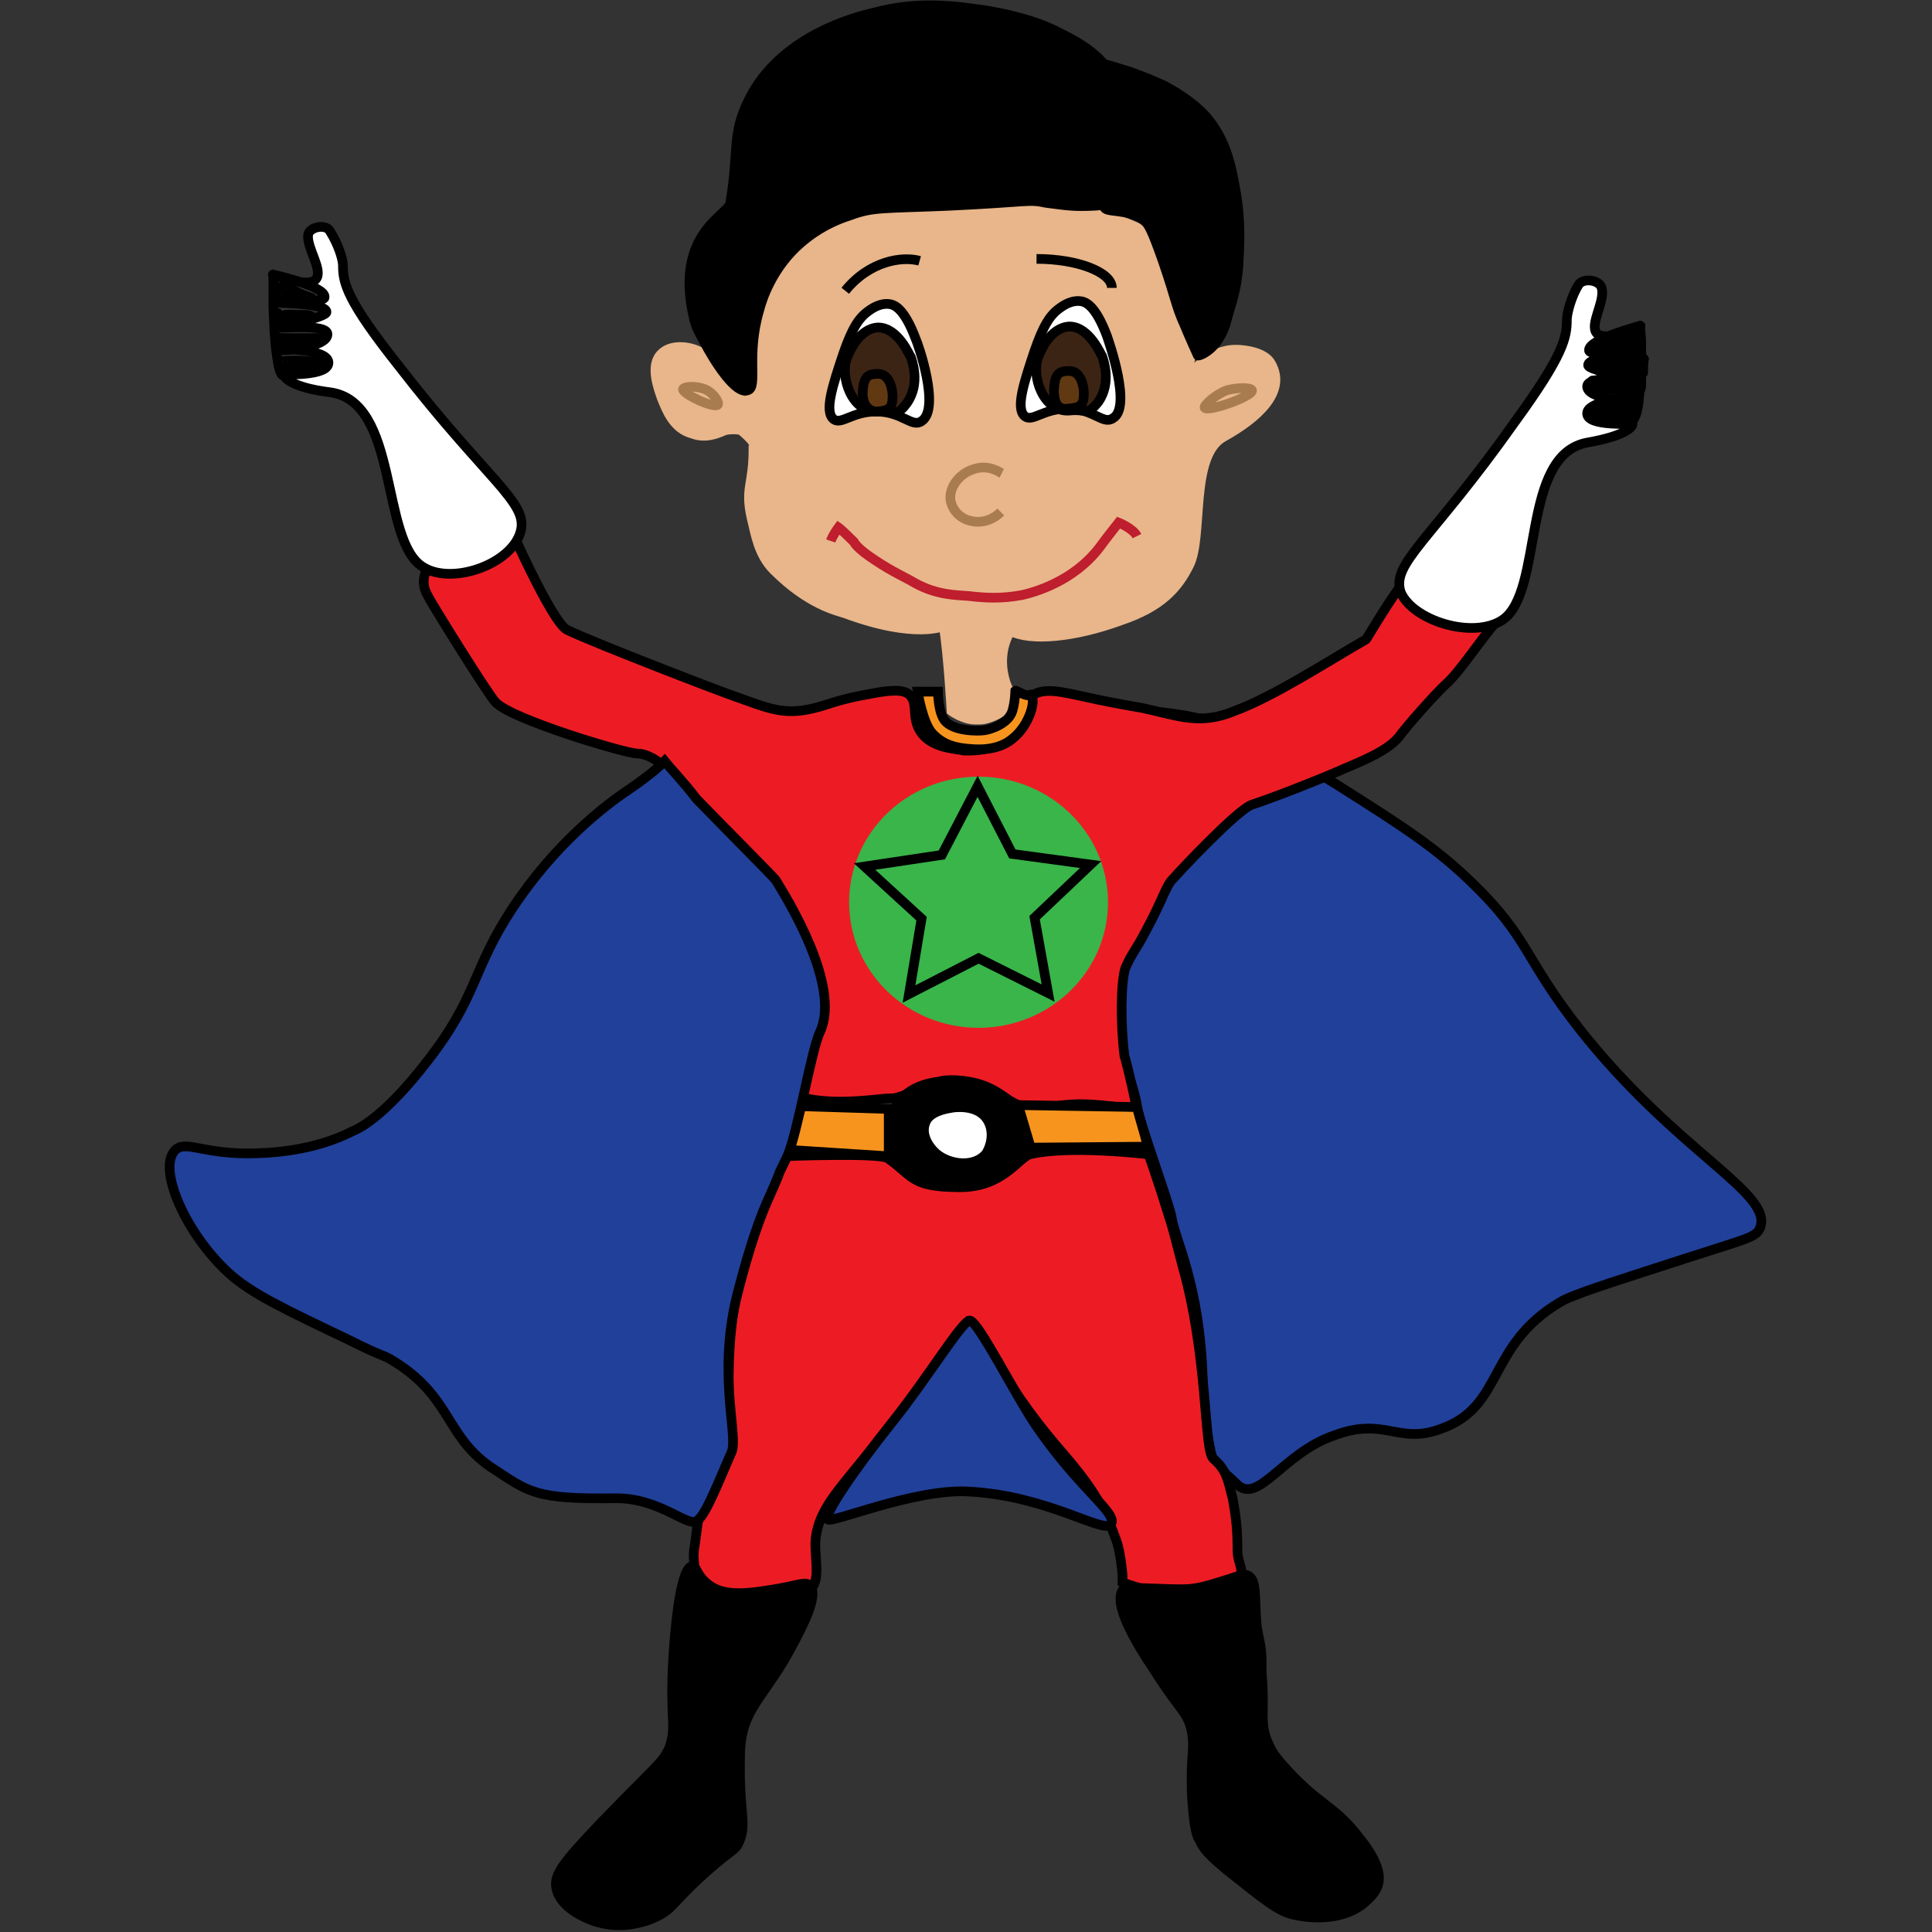 <?xml version="1.0" encoding="utf-8"?>
<!-- Generator: Adobe Illustrator 18.1.0, SVG Export Plug-In . SVG Version: 6.00 Build 0)  -->
<!DOCTYPE svg PUBLIC "-//W3C//DTD SVG 1.1//EN" "http://www.w3.org/Graphics/SVG/1.1/DTD/svg11.dtd">
<svg version="1.1" id="Layer_1" xmlns="http://www.w3.org/2000/svg" xmlns:xlink="http://www.w3.org/1999/xlink" x="0px" y="0px"
	 viewBox="0 0 200 200" enable-background="new 0 0 200 200" xml:space="preserve">
<rect x="0" y="0" width="200" height="200" fill="#333333" stroke="none"/>
<path fill="#21409A" stroke="#000000" stroke-miterlimit="10" d="M128,153.6c2.2,2.3,4.8-3.2,10.1-5c5.3-2,6.6,1,11.1-0.7
	c6.5-2.3,4.7-8.6,12.3-13.1c1.3-0.8,5.2-2,12.9-4.5c6.5-2.1,7.4-2.2,7.8-3.2c1.4-3.6-8.6-7.8-18.7-20.6c-5.8-7.4-5.2-9.4-11.1-15.1
	c-3.7-3.6-7.1-5.8-13.9-10.1c-5.4-3.4-9.3-5.4-13.9-6.8c-2.7-0.8-8.1-1.1-8.1-1.1s7.8-0.3,7.8,6.3c0,6.5-7.5,10.8-9.3,17.8
	c-1.8,6.5,2.3,13.7,2.7,17c0.2,1.6,3.4,10.2,3.6,11.6c0.3,2.1,2.9,6.9,3.2,16.5c0.1,2.3,0.2,4.7,0.8,7.5
	C125.6,151.8,126.7,152.3,128,153.6z"/>
<path fill="#ED1C24" stroke="#000000" stroke-miterlimit="10" d="M106.7,72.1c1.3-1,3.1-0.5,5.9,0.1c1.3,0.3,3.4,0.7,5.7,1.1
	c3.7,0.8,5.9,1.8,9.5,0.3c4.1-1.5,9.9-5.3,13.6-7.4c0.1,0,3.9-6.9,6.7-9.1c1.1-0.9,1.8,2.5,3.2,3.5c1.1,0.8,4.5,2.2,4.9,2.7
	c0,0-0.5,0.3-1.3,1.1c-1.2,1.2-3.8,5.2-5.2,6.4c-1.1,1-4.2,4.5-4.9,5.5c-1.3,1.6-4.4,2.7-6.4,3.6c-1.6,0.7-6.1,2.5-8.8,3.4
	c-1.5,0.5-7.6,7-8.1,7.6c-0.8,0.7-1.1,2.2-2.9,5.5c-1.1,2.1-1.4,2.2-2.1,3.8c-0.5,1.5-0.5,6-0.1,9.1c0,0,0.1,0.2,0.8,3.2l0.4,1.9
	c-0.3,0.7-2.5-0.1-5.9-0.1c-3.5,0.1-3.8,0.8-5.6,0.3c-1.9-0.5-2-1.3-4.2-2.2c-1.9-0.7-4.2-0.7-4.7-0.4c-1.9,0.4-2.1,1-4.3,1.6
	c-0.7,0.2-0.3,0-2,0.2c-2.9,0.3-4.6,0.3-6.3,0.1c-1.5-0.2-1.8-0.4-1.9-0.5c-0.8-1,0.2-2.6,1-5.9c0.2-1,1-3.5,0.2-6.5
	c-0.3-1.2-1.2-2.3-2.6-5c-1.8-3.4-1.5-3.4-2.1-5.2c-0.3-0.9-0.3-0.9-3.1-3.7c-2.6-2.7-2.5-2.4-3.9-4.1c-1.2-1.4-3.9-5-6.3-5
	c-1.1,0-12.9-3.5-14.6-5.3c-0.9-1-6.8-10.5-7-11c-1.3-2.2,0.7-3.8,1.1-4.3c2-1.5,2.4-1.3,3.8-2.7c1.5-1.6,2.2-3.6,2.9-1.8
	c0.3,0.9,5,11.5,6.6,12.3c2.9,1.4,15.9,6.4,17.4,6.9c3.4,1.2,5,2,8.2,1.2c1.3-0.3,2.5-0.9,5.4-1.4c3.4-0.7,3.9-0.3,4.3-0.1
	c1.2,0.9,0.2,2.5,1.4,4.1c1.2,1.6,3.6,1.6,4.4,1.8c0.9,0,2.7,0.1,4.1-1.1C106.2,74.8,105.3,73.2,106.7,72.1z"/>
<path fill="#F7941E" stroke="#000000" stroke-miterlimit="10" d="M117.7,114.6c0.3,1.3,0.8,2.7,1.1,4.1l-12.1,0.1l-1.3-4.4
	L117.7,114.6z"/>
<polygon fill="#F7941E" stroke="#000000" stroke-miterlimit="10" points="92,114.8 92,119.7 81.1,119 82.4,114.5 "/>
<path stroke="#000000" stroke-miterlimit="10" d="M105.2,115.1c0.1,0.3,1.4,2.6,0.4,4.8c-1.3,2.9-5.3,3-6,3c-0.9,0-5.2,0-6.9-3.3
	c-0.1-0.1-1.3-2.6,0-5c1.8-3.3,6.7-2.7,7.2-2.6C100.6,112.1,103.7,112.6,105.2,115.1z"/>
<path fill="#FFFFFF" stroke="#000000" stroke-miterlimit="10" d="M102.2,115.9c0.7,1.1,0.5,2.5-0.1,3.5c-1.2,1.5-3.8,1.2-5.2,0
	c-0.8-0.7-1.6-2-1.1-3.2c0.4-1.1,2-1.4,2.6-1.5C98.8,114.6,101.2,114.3,102.2,115.9z"/>
<path fill="#ED1C24" stroke="#000000" stroke-miterlimit="10" d="M118.9,119.5c0,0,1.1,3.1,2.2,6.7c0.2,0.5,0.9,3.3,1.3,4.8
	c2.7,9.5,2.2,19.1,3.2,20c1.4,1.2,1.5,2.2,2,4.1c0.4,2.2,0.5,3.4,0.5,5.4c0,1,0.5,1.8,0.4,2.4c-0.2,1-1.8,1.4-2.7,1.6
	c-0.5,0.2-3.1,0.5-5,0.4c-2.1-0.1-4.6-1.1-4.6-1.1V163c0,0-0.2-2.5-0.7-3.7c-1.3-3.7-3.1-6.1-5.5-8.9c-7.5-8.6-8-13.1-9.7-13.6
	c0,0-3,4.6-11.3,14.7c-2.5,3.1-4.5,5.2-4.6,8.3c0,1.9,0.5,3.7-0.5,4.8c-0.2,0.2-0.7,0.5-3.5,0.8c-5,0.3-6.6-0.5-7-0.9
	c-0.5-0.3-1.4-1-1.5-1.9c0-0.9-0.2-1.5,0-2.5c0.4-2.5,0.2-3.3,1.5-5.5c0.5-1,1-2.4,1.5-3.5c1.2-2.5-0.2-9.8,1.3-16.7
	c0.8-3.8,0.1-6.9,1.3-8.1c2.1-2.1,3.5-6.6,3.5-6.6s9.9-0.4,10.9,0.2c2.7,1.9,2.4,3,7.5,3c4.4,0,6-3,7.2-3.4
	C110.7,118.5,118.9,119.5,118.9,119.5z"/>
<path stroke="#000000" stroke-miterlimit="10" d="M130,166.8c-0.1-1.8,0-3.3-0.8-3.7c-0.4-0.2-0.9,0-2.1,0.4c-1.3,0.4-2.7,0.9-4.1,1
	c-2.2,0.1-6.4-0.3-6.7,0c-1.2,1.4,1.3,5.6,3.2,8.4c2.7,4.3,3.5,4.3,3.9,6.5c0.3,2-0.2,2.3,0,6.7c0.2,3.1,0.5,4.1,0.8,4.4
	c0.3,0.8,0.9,1.6,3.7,3.8c2.9,2.3,4.3,3.4,5.6,3.8c0.3,0.1,4.6,1.3,7.6-1c0.4-0.4,1.4-1.1,1.6-2.2c0.1-0.4,0.3-1.9-2.1-4.8
	c-2.4-3.1-3.9-3.2-7.1-6.6c-1.2-1.3-1.8-2-2.2-3c-1-2.2-0.3-3.2-0.7-7.4C130.7,169.5,130.1,170,130,166.8z"/>
<path stroke="#000000" stroke-miterlimit="10" d="M82.2,170c1-1.9,2.6-5,1.6-5.9c-0.4-0.4-1.2,0-3.5,0.4c-2.5,0.4-5.3,0.9-7-0.5
	c-1.2-0.9-1.2-1.9-1.6-1.9c-1.4,0.1-1.9,7.9-2,9.4c-0.4,6.7,0.4,7.1-0.4,9.4c-0.7,1.6-1.3,1.8-7,7.7c-4.1,4.3-5,5.5-4.7,6.9
	c0.4,2,3.1,3.1,3.7,3.3c3.2,1.2,6.1-0.1,6.7-0.4c1.8-0.9,1.5-1.4,5.2-4.7c2.6-2.3,2.9-2.1,3.3-3c0.8-1.8,0.1-2.9,0.1-7.4
	c0-1.4,0-2.2,0.1-3C77.2,176.5,79.4,175.4,82.2,170z"/>
<path fill="#21409A" stroke="#000000" stroke-miterlimit="10" d="M68.8,78.8c0,0-1,1.1-3.8,3c-2.4,1.6-7.6,5.6-12,12.3
	c-4.2,6.4-3.5,9-8.8,15.8c-4.1,5.3-6.7,6.8-7.7,7.2c-4.1,2.1-8.7,2.3-10.9,2.3c-4.7,0-6.5-1.4-7.5-0.3c-1.8,1.9,1.1,8.6,5.6,12.7
	c2.3,2.1,5.7,3.7,12.4,6.9c3.6,1.8,3.2,1.4,4.3,2c6.3,3.7,5.6,7.8,10.3,11.1c4.1,2.7,4.6,3.4,12.9,3.3c4.9-0.1,7.9,3.4,8.7,2.2
	c0.2-0.2,0.4-0.3,1.2-1.9c0.9-1.9,1.4-3.2,2.2-5c0.8-1.6-1.4-7.8,0.5-15.9c0.9-3.6,2-7.4,3.3-10.3c2-4.5,0.4-1.2,2-4.5
	c1.1-2.5,2.5-11.1,3.4-12.9c2.2-4.8-3.5-13.9-4.6-15.7c-0.4-0.5-4.8-4.9-8.2-8.4C70.9,81.1,69.2,79.3,68.8,78.8z"/>
<path fill="#21409A" stroke="#000000" stroke-miterlimit="10" d="M85.7,157.3c0.4,0.4,9-3.2,14.5-2.9c8.2,0.4,14,4.4,14.8,3.4
	c0.8-1.1-3.1-3.5-7.6-10c-2.1-3-6.1-11-7-11.1c-0.8,0-4.4,6-8.1,10.6C88.4,152.2,85.2,156.9,85.7,157.3z"/>
<path fill="#E8B68A" stroke="#E8B68A" stroke-miterlimit="10" d="M98.5,73.6c0,0-0.3-5.5-0.8-8.8c0,0-2.9,1.4-10.2-1.3
	c-0.9-0.3-3.8-0.9-7.4-4.5c-1.6-1.6-1.9-3.8-2.3-5.4c-0.7-3.1,0.2-3.4,0.2-7.1c0,0,0.8-0.2-1.2-1.9c-0.2-0.2-1.5-0.2-1.9,0
	c-0.7,0.3-1.9,0.8-3.2,0.3c-2-0.5-2.7-2.5-3.2-3.7c-0.3-0.9-1.3-3.4,0-4.6c0.9-0.9,2.6-0.8,3.7-0.3c3.4,1.2,3.9,5.4,5,5.3
	c0.9-0.1-0.2-1.9,0.9-6.8c0.3-1.4,0.2-1.8,1.6-4.6c1.1-2,2.2-4.6,4.1-5.7c2-1.2,3.8-2.4,8.9-2.9c5.7-0.4,6.6-0.1,12.8-0.4
	c2.6-0.1,6.5-0.1,12.1,2.3c2.1,0.9,3.5,9.1,4.3,10.2c3,3.9,0,4.8,0.3,5.9l0,0c0.2,0.1,1.2-1.3,2.4-2.2c0.3-0.2,1.6-1.2,3.3-1.2
	c1.1,0,3.1,0.3,3.7,1.5c1.6,2.9-1.5,5.6-4.9,7.5c-3.6,1.9-2.1,10.3-3.6,13.3c-1.2,2.4-2.9,4.3-7,5.7c-4.9,1.8-9.5,2.2-11.5,1.1l0,0
	c-1.8,3.1-0.2,6.1-0.2,6.1c0,0.3,0,1,0,1.8c-0.4,0.3-1.2,0.9-2.3,1.2c-0.3,0.1-0.7,0.1-1.1,0.1C99.7,74.5,98.5,73.6,98.5,73.6z"/>
<path fill="none" stroke="#A97C50" stroke-miterlimit="10" d="M74.3,41.9c0.2-0.2-0.4-1.2-1.3-1.6c-1-0.4-2.2-0.3-2.3,0
	C70.7,40.8,73.9,42.3,74.3,41.9z"/>
<path fill="none" stroke="#A97C50" stroke-miterlimit="10" d="M124.7,42.2c-0.1-0.2,1-1.3,2.3-1.8c1.1-0.3,2.5-0.3,2.6,0
	C129.8,41,125,42.7,124.7,42.2z"/>
<g>
	<path fill="#FFFFFF" stroke="#000000" stroke-miterlimit="10" d="M95.4,43.6c-1,0.7-2-1-4.7-1c-2.5,0-3.6,1.4-4.4,0.8
		c-1-0.8-0.1-3.5,1-6.8c0.9-2.6,1.6-3.7,2.6-4.4c0.4-0.3,1.3-0.9,2.3-0.7c0.4,0.1,1.4,0.4,2.6,3.6C95,35.5,97.4,42.3,95.4,43.6z"/>
	<path fill="#3C2415" stroke="#000000" stroke-miterlimit="10" d="M93.9,41.7c1.4-2,0.5-4.4,0.4-4.7c-0.1-0.1-1.3-3.1-3.4-3.1
		c-2,0.1-3,2.6-3.2,3.1c-0.8,2,0.5,5.8,3.2,5.6C92.7,42.5,92.8,43.2,93.9,41.7z"/>
	<path fill="#603913" stroke="#000000" stroke-miterlimit="10" d="M90.8,42.6c1.2-0.1,1.6-0.3,1.6-1.6c0-0.7-0.3-2.3-1.5-2.3
		s-1.5,0.4-1.6,2C89.3,41.6,89.7,42.6,90.8,42.6z"/>
</g>
<g>
	<path fill="#FFFFFF" stroke="#000000" stroke-miterlimit="10" d="M115.2,43.3c-1,0.7-2-1-4.7-1c-2.5,0-3.6,1.4-4.4,0.8
		c-1-0.8-0.1-3.5,1-6.8c0.9-2.6,1.6-3.7,2.6-4.4c0.4-0.3,1.3-0.9,2.3-0.7c0.4,0.1,1.4,0.4,2.6,3.6C114.8,35.4,117.2,42.2,115.2,43.3
		z"/>
	<path fill="#3C2415" stroke="#000000" stroke-miterlimit="10" d="M113.7,41.6c1.4-2,0.5-4.4,0.4-4.7c-0.1-0.1-1.3-3.1-3.4-3.1
		c-2,0.1-3,2.6-3.2,3.1c-0.8,2,0.5,5.8,3.2,5.6C112.5,42.3,112.5,43.1,113.7,41.6z"/>
	<path fill="#603913" stroke="#000000" stroke-miterlimit="10" d="M110.6,42.3c1.2-0.1,1.6-0.3,1.6-1.6c0-0.7-0.3-2.3-1.5-2.3
		c-1.2,0-1.5,0.4-1.6,2C109.1,41.5,109.4,42.5,110.6,42.3z"/>
</g>
<path fill="none" stroke="#000000" stroke-miterlimit="10" d="M95.2,27c-1.8-0.5-5.2,0-7.7,3.1"/>
<path fill="none" stroke="#000000" stroke-miterlimit="10" d="M115.1,29.8c0-1.6-3.5-3-7.8-3"/>
<line fill="none" stroke="#000000" stroke-miterlimit="10" x1="93.4" y1="31.8" x2="93.4" y2="31.8"/>
<g>
	<path fill="none" stroke="#A97C50" stroke-miterlimit="10" d="M103.7,49c-0.2-0.1-1.4-1-3-0.4c-1.3,0.4-2.5,1.8-2.3,3.2
		c0.2,1.1,1.1,1.9,2,2.1c1.1,0.3,2.3,0,3.2-0.9"/>
</g>
<path fill="none" stroke="#BE1E2D" stroke-miterlimit="10" d="M117.7,55.5c-0.4-0.8-1.9-1.4-1.9-1.4s-1.2,1.5-2,2.6
	c-2.7,3.5-6.7,4.6-8,4.9c-2.2,0.4-3.8,0.3-5.5,0.1c-1.3-0.1-3.3-0.1-5.5-1.3c-1.2-0.7-2.4-1.2-4.2-2.4c-2-1.3-2.2-1.9-2.2-1.9
	c-1.3-1.3-1.6-1.5-1.6-1.5S86.2,55.4,86,56"/>
<path stroke="#000000" stroke-miterlimit="10" d="M127,33.1c0.4-1.6,1-2.9,1.2-5.6c0.1-2,0.3-4.5-0.3-7.8c-0.5-2.9-1.1-5.4-3.1-7.7
	c-1.5-1.6-3.3-2.6-4.2-3.1c-1.1-0.5-2-0.9-3.7-1.5c-1.6-0.5-2.9-0.9-2.6-0.7c0.4,0.5,3.1,3.4,3.4,7.9c0.1,0.9,0.2,2.9-1,4.4
	c-1.1,1.4-2.5,1.8-2.4,2.4c0.1,0.7,2.3,0.1,4.1,1.4c0.5,0.4,0.8,0.9,2,4.3c1.4,4.1,1.3,4.5,2.2,6.5c0.4,1,1.4,3.2,1.4,3.2l0,0
	C124,36.9,126.2,36.3,127,33.1z"/>
<path stroke="#000000" stroke-miterlimit="10" d="M109.3,3.2c-1.4-0.7-3.6-1.5-7.1-2.1C99.4,0.7,95.3,0,90.5,1.3
	c-2.2,0.5-9.2,2.4-12.6,8.3c-2.3,4.2-1.3,5.4-2.3,11.4c-0.2,1.3-5.8,3.1-3.8,11.8c0.2,1.1,0.8,2,1.1,2.6c1.1,2.1,3.3,5.5,4.5,5
	c1.1-0.3-0.2-3.6,1.2-8.3c0.3-1.2,1.3-4.1,3.8-6.5c2.1-2,4.3-2.9,5.6-3.3c2.4-0.9,3.4-0.7,10.3-1c8.4-0.4,8.1-0.7,10-0.3
	c2.3,0.3,2.9,0.4,5,0.3c1.8,0,3.2-1.9,3.5-2.5c1.6-3.2,0.4-6.6-0.1-8c-0.4-1.1-1.2-3-3-4.8C112.2,4.6,110.7,3.9,109.3,3.2z"/>
<g>
	<path fill="#FFFFFF" stroke="#000000" stroke-miterlimit="10" d="M155.5,64.2c4.4-2.9,1.8-17.2,8.9-18.4c3.9-0.7,4.6-1.6,4.6-1.9
		c0-0.1-4.7,0.3-4.7-1.1s4.9-1.6,4.9-1.4c0,0.2-4.9,0-4.9-1.4c0-1.2,5.4-0.8,5.4-0.8s-5.3-0.8-5.3-1.4c0-1,5.4-1.1,5.4-1.2
		s-5.2,0.3-5.3-0.3c-0.2-1.2,5.5-2.6,5.3-2.6c-0.1,0-3.6,1.8-4.5,0.8c-0.8-0.9,0.9-3.3,0.5-4.7c-0.2-0.8-1.9-1.1-2.4-0.3
		c-0.7,1.1-1.2,2.9-1.2,3.6c0,1.8-0.3,3.6-5.4,10.6c-8.7,12.3-12.8,14.6-11.8,17.6C146.2,64.2,152.4,66.2,155.5,64.2z"/>
	<path fill="none" stroke="#000000" stroke-miterlimit="10" d="M169.8,33.5c0,1.1,0.1,1.3,0.1,2.3c0,1,0,3.1,0,3.8
		c0,0.9-0.1,0.5-0.2,1.2c-0.1,1.6-0.4,2.6-0.7,2.6"/>
	<g>
		<g>
			<path d="M169.2,34.4c0,0.2,0,0.4,0,0.5c-0.1,0.3,0,0.3,0.2,0.3c0.2,0,0.2,0,0,0c-0.3-0.1-0.8,0-1.1,0.1c-1.1,0.3-2,0.2-3.1,0
				c0,0.3,0,0.7,0,1.1c0.7-0.2,1.3-0.4,2-0.8c0.5-0.2,1.4-0.7,2-0.7c-0.2-0.1-0.3-0.2-0.5-0.4c0.1,0.1,0.1,0.4,0.1,0.5
				c0.1-0.1,0.2-0.3,0.2-0.4c-0.1,0-0.8,0.1-1,0.2c-0.5,0.2-1,0.4-1.5,0.3c0,0.3,0,0.8,0,1.1c0.1,0,0.4,0.4,0.7,0.5s0.4,0.2,0.8,0.1
				c0.7-0.2,0.8-1.3,1.3-1.4c0.7-0.2,0.4-1.3-0.3-1.1c-0.5,0.1-1.1,0.8-1.3,1.3c0,0.1-0.1,0.1-0.1,0.2c0.2,0.1,0.2,0.1,0.1,0
				c-0.1-0.1-0.2-0.2-0.3-0.3c-0.2-0.2-0.4-0.3-0.8-0.3c-0.7,0-0.7,1.1,0,1.1c0.5,0,1-0.1,1.4-0.3c0.4-0.2,0.9-0.2,1.4-0.3
				c0.7-0.2,0.7-0.9,0.4-1.4c-0.1-0.2-0.2-0.4-0.5-0.4c-0.7,0-1.3,0.3-2,0.5c-0.8,0.3-1.5,0.5-2.3,0.9c-0.4,0.1-0.5,1,0,1.1
				c0.7,0.1,1.3,0.2,2,0.2c0.8,0,1.5-0.3,2.3-0.3c1.1,0,1.1-0.9,1-1.9C170.2,33.7,169.1,33.7,169.2,34.4L169.2,34.4z"/>
		</g>
	</g>
	<g>
		<g>
			<path d="M169.2,36.8c0,0.5,0,1-0.1,1.5c0.3-0.1,0.7-0.2,1-0.3c-0.3-0.5-0.9-0.8-1.5-0.8c-1.1-0.1-2.1-0.3-3.1-0.5
				c0.1,0.3,0.1,0.7,0.2,0.9c0.4-0.4,1.2-0.3,1.6-0.3c0.3,0,1.4-0.1,1.6,0c-0.1-0.1-0.2-0.3-0.2-0.4c0,0.5,0,1.1,0,1.6
				c0.3,0,0.8-0.1,1.1-0.1c0-0.2,0-0.9-0.1-1.2C169.6,37,169.4,36.9,169.2,36.8c-0.4,0.1-0.9,0-1.4,0s-1.1,0.1-1.6,0
				c-0.7-0.1-1,0.9-0.3,1.1c0.5,0.1,1.1,0.1,1.8,0.1c0.5,0,1.2,0,1.8,0c-0.1-0.1-0.3-0.2-0.4-0.2c0,0,0,0.7,0,1
				c0.1,0.7,1,0.4,1.1-0.1c0.1-0.7,0.3-2-0.4-2.2c-0.3-0.1-0.8,0-1.1,0c-0.5,0-1,0-1.5,0c-0.7,0-1.3,0.1-1.8,0.7
				c-0.2,0.3-0.2,0.8,0.2,0.9c0.7,0.1,1.3,0.3,2,0.4c0.4,0.1,1.8,0,2,0.4c0.3,0.4,1,0.2,1-0.3s0-1,0.1-1.5
				C170.3,36.1,169.2,36.1,169.2,36.8L169.2,36.8z"/>
		</g>
	</g>
	<g>
		<g>
			<path d="M168.3,36.6c-0.3,0-0.9,0-1.2,0.1l-0.1,0.1c-0.1,0.1-0.3,0.1-0.4,0.1c-0.2,0-0.5,0-0.8,0c0.1,0.1,0.1,0.1,0.2,0.2l0,0
				c0,0.1-0.1,0.2-0.1,0.3l0,0c0.3-0.2,0-0.7-0.3-0.4l0,0c-0.1,0.1-0.1,0.2-0.1,0.3l0,0c0,0.1,0.1,0.2,0.2,0.2
				c0.4,0.1,1.1,0.1,1.4,0c0.2,0,0.2-0.2,0.4-0.2c0.2-0.1,0.7,0,1,0C168.6,37.2,168.6,36.6,168.3,36.6L168.3,36.6z"/>
		</g>
	</g>
	<g>
		<g>
			<path d="M169.6,37.3c-0.1,0-0.2,0-0.3,0c-0.3,0-0.3,0.5,0,0.5c0.1,0,0.2,0,0.3,0C169.9,37.8,169.9,37.3,169.6,37.3L169.6,37.3z"
				/>
		</g>
	</g>
	<g>
		<g>
			<path d="M169.7,38.7c-1.6,0.1-3.3,0.1-4.9,0.2c-0.5,0-0.8,1-0.1,1.1c0.9,0.2,1.6,0.3,2.5,0.5c0.7,0.1,1.4,0.4,2.1,0.4
				c0.2,0,0.3-0.1,0.4-0.2c0.2-0.4,0.4-1.3-0.1-1.6c-0.3-0.2-1,0-1.3,0c-0.7,0-1.3,0-2.1,0c-0.5,0-1.4-0.1-1.4,0.8
				c0.1,1,1.3,0.8,2,0.9c0.8,0.1,1.8,0.8,2.5,0.2c0.4-0.3,0.5-1.2,0.1-1.5c-1.1-1-2.2,1.6-0.4,1.3c0.5-0.1,0.5-0.8,0.1-1
				c-0.2-0.1-0.3-0.2-0.7-0.2c-0.7,0-0.7,1.1,0,1.1h0.1c0-0.3,0.1-0.7,0.1-1c0.1,0.1,0.2,0.1,0.4,0.2c0,0.2-0.1,0.3-0.1,0.5
				c0,0.1-1.5-0.5-1.9-0.7c-0.2,0-0.4-0.1-0.7-0.1c-0.1,0-0.2,0-0.3,0c-0.5,0.4-0.7,0.7-0.2,0.7c0.3,0.2,1.2,0.1,1.6,0.1
				c0.3,0,1.4-0.1,1.4-0.1c-0.1-0.1-0.2-0.3-0.2-0.4c0,0.2,0,0.3-0.1,0.5c0.1-0.1,0.3-0.2,0.4-0.2c-0.8,0-1.5-0.3-2.2-0.4
				c-0.8-0.1-1.4-0.3-2.2-0.4c0,0.3-0.1,0.8-0.1,1.1c1.6-0.1,3.3-0.1,4.9-0.2C170.5,39.7,170.5,38.6,169.7,38.7L169.7,38.7z"/>
		</g>
	</g>
	<g>
		<g>
			<path d="M169.5,40.8c-1.4,0-3.4-0.1-4.6,0.7c-0.9,0.5-0.3,1.3,0.3,1.8c1,0.5,2.4,1.1,3.6,0.9c1-0.2,1.1-1.5,0.8-2.4
				c-0.1-0.2-0.2-0.3-0.3-0.3c-0.8-0.1-1.2,0.7-1.3,1.3c0,0.1-0.1,0.2-0.1,0.3c0.3,0,0.3,0,0.1-0.1c0-0.2-0.3-0.4-0.4-0.5
				c-0.2-0.3-0.4-0.7-0.8-0.9c-0.7-0.4-1.5,0-1.5,0.8c0.1,1.2,2,1.3,2.9,1.5c0.9,0.1,1.6-0.4,1.3-1.4c-0.1-0.3-0.2-0.8-0.4-1
				c-0.3-0.3-0.4-0.2-0.9-0.2c-0.7,0.1-1.2,0-1.9,0.1c-0.4,0.1-1,0.3-1,0.9c0,0.4,0.1,0.7,0.4,0.9c0.3,0.2,0.8,0.1,1.1,0.2
				c0.5,0.1,1,0.3,1.4,0.5c0.3,0.1,0.5,0.1,0.8-0.2c0.9-1.2-1.3-1.8-2.1-1.9c-0.7-0.1-1,1-0.3,1.1c0.1,0,1.3,0.4,1.4,0.3
				c0.2-0.1,0.5-0.1,0.8-0.2c-0.4-0.2-0.9-0.4-1.4-0.5c-0.4-0.1-1-0.1-1.4-0.3c0.1,0.1,0.2,0.2,0.3,0.3c-0.2,0.1-0.2,0.1,0.1,0.1
				c0.1,0,0.3,0,0.4,0c0.3,0,0.5,0,0.8,0c0.2,0,0.4-0.1,0.7-0.2c0.3-0.1,0.3,0-0.1-0.1c-0.1-0.1-0.2-0.2-0.3-0.3
				c0.1,0.2,0.3,0.5,0.3,0.8c0.1,0.2,0.1,0.2-0.2,0c-0.2-0.1-0.5-0.1-0.9-0.2c-0.1,0-1.1-0.2-1.1-0.1c0,0,0.2,0.3,0.3,0.3
				c0.2,0.3,0.4,0.7,0.7,0.9c0.3,0.4,0.9,0.8,1.3,0.3c0.2-0.2,0.3-0.4,0.4-0.7c0.1-0.1,0.1-0.3,0.2-0.4c0-0.1,0.1-0.2,0.1-0.2
				c0.1-0.2,0.1-0.2-0.2-0.1c-0.1-0.1-0.2-0.2-0.3-0.3c0.1,0.2,0.1,1,0,1c0,0-0.7-0.1-0.8-0.1c-0.8-0.1-1.3-0.4-2-0.7
				c-0.2-0.2-0.3-0.2-0.2,0c0,0.2,0.1,0.2,0.3,0c0.3,0,0.7-0.2,1-0.2c0.9-0.1,1.8-0.1,2.6-0.1C170.2,41.9,170.3,40.8,169.5,40.8
				L169.5,40.8z"/>
		</g>
	</g>
</g>
<path fill="#FFFFFF" stroke="#000000" stroke-miterlimit="10" d="M43.8,58.7c-4.5-2.7-2.4-17.2-9.7-18.1c-3.9-0.5-4.7-1.5-4.7-1.8
	c0-0.1,4.7,0.2,4.6-1.3c-0.1-1.4-5-1.4-5-1.3c0,0.2,4.9-0.2,4.9-1.6c0-1.2-5.4-0.5-5.4-0.7c0,0,5.3-1,5.3-1.6c0-1-5.5-0.9-5.5-1
	c0-0.1,5.2,0.1,5.3-0.5c0.2-1.2-5.5-2.4-5.4-2.4c0.1,0,3.7,1.5,4.5,0.5c0.8-0.9-1-3.3-0.8-4.6c0.1-0.8,1.9-1.2,2.3-0.3
	c0.7,1.1,1.3,2.7,1.3,3.5c0,1.8,0.4,3.6,5.8,10.4C50.5,49.8,54.7,52,53.9,55C53,58.4,46.8,60.6,43.8,58.7z"/>
<path fill="none" stroke="#000000" stroke-miterlimit="10" d="M28.3,28.5c0,1.1,0,2.1,0,3.1c0,1,0.1,1.9,0.1,2.6
	c0.1,0.9,0.1,1.5,0.2,2.2c0.2,1.5,0.4,2.5,0.8,2.5"/>
<g>
	<g>
		<path d="M28.5,29.4c0,0.3-0.1,1.1,0.1,1.5c0.2,0.3,0.4,0.1,0.8,0.1c0.5,0,1,0.2,1.5,0.2s1.1-0.1,1.6-0.3c0.2-0.1,0.2-0.4,0-0.5
			c-0.7-0.2-1.3-0.5-1.9-0.8c-0.4-0.2-1.1-0.5-1.5-0.4c-0.1,0-0.2,0.1-0.2,0.2c-0.1,0.4-0.2,1,0.3,1.1c0.2,0.1,0.4,0,0.7,0.1
			c0.2,0,0.4,0.1,0.5,0.2c0.3,0.1,0.7,0.2,1.1,0.2c0.3,0,0.3-0.4,0.1-0.5c-0.7-0.3-1.4-0.7-2.2-0.8c-0.3,0-0.5,0.4-0.1,0.5
			c0.8,0.1,1.4,0.4,2.2,0.8c0-0.2,0-0.3,0.1-0.5c-0.5,0.1-1-0.2-1.5-0.4c-0.1,0-0.3-0.1-0.4-0.1c-0.2-0.1-0.2,0-0.1,0.1
			c0-0.2,0-0.3,0-0.5c-0.2,0.1-0.3,0.1-0.4,0.2c0.5,0,1.3,0.4,1.8,0.5c0.5,0.2,1,0.4,1.5,0.7c0-0.2,0-0.3,0-0.5
			c-0.9,0.3-1.8,0.3-2.6,0.1c-0.2-0.1-0.4,0-0.7-0.1c-0.3,0-0.1,0.1-0.1-0.1c0-0.3,0-0.7,0-0.9C29.1,29.1,28.5,29.1,28.5,29.4
			L28.5,29.4z"/>
	</g>
</g>
<g>
	<g>
		<path d="M28.6,32.3c0,0.4,0.1,1,0.1,1.4c0,0.2,0.3,0.4,0.5,0.1c0.2-0.4,1.3-0.4,1.8-0.5c0.5-0.1,1.1-0.3,1.6-0.4
			c0.2-0.1,0.2-0.3,0.1-0.4c-0.4-0.5-1.2-0.4-1.9-0.4c-0.4,0-1.6-0.2-1.9,0.3c-0.1,0.3,0.1,0.8,0.5,0.9c0.4,0,0.9-0.1,1.3-0.1
			s0.9,0,1.3-0.1c0.3-0.1,0.2-0.7-0.1-0.5c-0.5,0.1-1,0.1-1.5,0.1c-0.2,0-0.3,0-0.5,0c-0.1,0-0.5,0-0.4,0.1c0.8,0.1,2.2-0.4,2.9,0.2
			c0-0.1,0.1-0.3,0.1-0.4c-0.8,0.2-1.6,0.4-2.4,0.5c-0.5,0.1-1,0.1-1.2,0.7c0.2,0,0.3,0.1,0.5,0.1c0-0.4-0.1-1-0.1-1.4
			C29.2,31.8,28.6,31.8,28.6,32.3L28.6,32.3z"/>
	</g>
</g>
<g>
	<g>
		<path d="M30.3,32.7c0.2,0,0.7-0.1,0.9,0c0.1,0,0.2,0.2,0.3,0.2c0.2,0.1,0.4,0,0.7,0c0.2,0,0.5,0,0.9-0.1c0.1,0,0.2-0.1,0.2-0.2
			l0,0c0-0.1-0.1-0.2-0.1-0.2l0,0c-0.3-0.2-0.5,0.3-0.3,0.4l0,0c0-0.1-0.1-0.1-0.1-0.2l0,0c0.1-0.1,0.1-0.2,0.2-0.2
			c-0.2,0.1-0.5,0.1-0.8,0c-0.2,0-0.3,0-0.5-0.1l-0.1-0.1c-0.3-0.1-0.8,0-1.2,0C30,32.1,30,32.7,30.3,32.7L30.3,32.7z"/>
	</g>
</g>
<g>
	<g>
		<path d="M29.1,33.4c0.1,0,0.2,0,0.3,0c0.3,0,0.3-0.5,0-0.5c-0.1,0-0.2,0-0.3,0C28.7,32.8,28.7,33.4,29.1,33.4L29.1,33.4z"/>
	</g>
</g>
<g>
	<g>
		<path d="M29,35c1.5,0,3,0,4.5,0c0-0.2,0-0.3-0.1-0.5c-0.9,0.2-1.9,0.5-2.7,0.8c-0.2,0.1-0.4,0.1-0.7,0.2c-0.1,0-0.2,0-0.3,0.1
			c-0.1,0.1-0.1,0.1-0.1-0.1c-0.4-0.3,0.7-0.1,0.9-0.1c0.4,0,0.9,0,1.3-0.1c0,0,0.7,0,0.7-0.1c0-0.1-0.5-0.1-0.7-0.1
			c-0.3,0-0.5,0.1-0.9,0.2c-0.1,0.1-0.3,0.2-0.4,0.2c-0.2,0.1-0.3,0.1-0.5-0.1c-0.3,0-0.4-0.1-0.2-0.2c0,0.2,0,0.3,0.1,0.5
			c0.1,0,0.1-0.1,0.2-0.1c0.3,0,0.3-0.5,0-0.5c-0.2,0-0.3,0-0.4,0.1c-0.1,0.1-0.2,0.4,0.1,0.5c0.5,0.1,0.9-0.4,0.3-0.8
			c-0.4-0.3-0.8,0-0.9,0.4c-0.1,0.9,0.8,1,1.4,0.8c0.3-0.1,0.5-0.2,0.8-0.3c0.3-0.1,0.7-0.1,1-0.1c0.2,0,0.5-0.1,0.8-0.3
			c0.3-0.7-0.5-0.7-1-0.7c-0.8,0-1.5,0.1-2.4,0.1C29.4,34.7,29.1,34.6,29,35c-0.2,0.2,0.1,1,0.4,1.1c0.4,0.1,1.4-0.3,1.9-0.4
			c0.8-0.2,1.5-0.4,2.3-0.7c0.3-0.1,0.2-0.5-0.1-0.5c-1.5,0-3,0-4.5,0C28.6,34.4,28.6,35,29,35L29,35z"/>
	</g>
</g>
<g>
	<g>
		<path d="M29.2,37.3c0.9,0,1.8,0,2.5,0c0.4,0,0.9,0.1,1.3,0.2c0.2,0.1,0.2,0,0-0.1c-0.2,0.1-0.4,0.2-0.8,0.3
			c-0.3,0.1-0.8,0.2-1.1,0.3c-0.1,0-1.8,0.3-1.4-0.3c0.1-0.2,1.3-0.2,1.5-0.2s1.5,0,0.5,0.2c-0.3,0.1-0.5,0.1-0.9,0.1
			c-0.4,0.1-1.2,0.2-0.3,0c0.3-0.1,0.7-0.1,1-0.2c0.2,0.1,0.4,0,0.7-0.1c0,0,0,0-0.1,0c-0.4,0-0.8,0.1-1.2,0.2
			c-0.2,0-0.4,0.1-0.5,0.2c0,0.2,0.2,0.2,0.3,0.1c0.3,0,0.8-0.2,1.1-0.2c0.3,0,0.2-0.5-0.1-0.5c-0.5,0.1-2.4,0.2-1.6,1.2
			c0.1,0.1,0.2,0.1,0.2,0.1c0.8-0.2,1.5-0.3,2.3-0.5C32.8,38,33,38,33,37.7c0.1-0.8-1.1-0.7-1.5-0.5s-2.2,0-2,0.9
			c0.2,0.9,2,0.3,2.4,0.2c0.4-0.1,1.4-0.4,0.9-1.1c-0.2-0.3-0.8-0.3-1.2-0.3c-0.7,0-1.2,0.2-1.8,0.2c-0.8,0-0.8,1-0.3,1.4
			c0.5,0.5,2.1,0,2.7-0.1c0.3-0.1,2.1-0.5,1.3-1.2c-0.3-0.3-1.2-0.3-1.6-0.3c-0.9-0.1-1.9-0.1-2.7,0C28.9,36.8,28.9,37.3,29.2,37.3
			L29.2,37.3z"/>
	</g>
</g>
<path fill="#F7941E" stroke="#000000" stroke-miterlimit="10" d="M106.7,71.9c0-0.1,0,0.3-0.9-0.1c-0.8-0.4-0.7-0.3-0.7-0.3
	s0,1.1-0.3,2.1c-0.4,1.3-2.2,1.9-2.9,2s-3.2,0.1-4.1-1c-0.7-0.9-0.7-3-0.7-3H95c0,0,0.5,3.2,1.5,4.3c1.2,1.3,2.6,1.5,3.6,1.6
	c1,0.1,3.2,0.3,4.8-1.1C106.6,75,107.3,72.4,106.7,71.9z"/>
<g>
	<ellipse fill="#39B54A" stroke="#39B54A" stroke-miterlimit="10" cx="101.3" cy="93.4" rx="12.9" ry="12.5"/>
	<polygon fill="#39B54A" stroke="#000000" stroke-miterlimit="10" points="108.5,102.8 101.3,99.2 94.1,102.9 95.4,95.1 89.5,89.7 
		97.5,88.5 101.2,81.4 104.8,88.4 112.9,89.5 107.1,95 	"/>
</g>
</svg>
